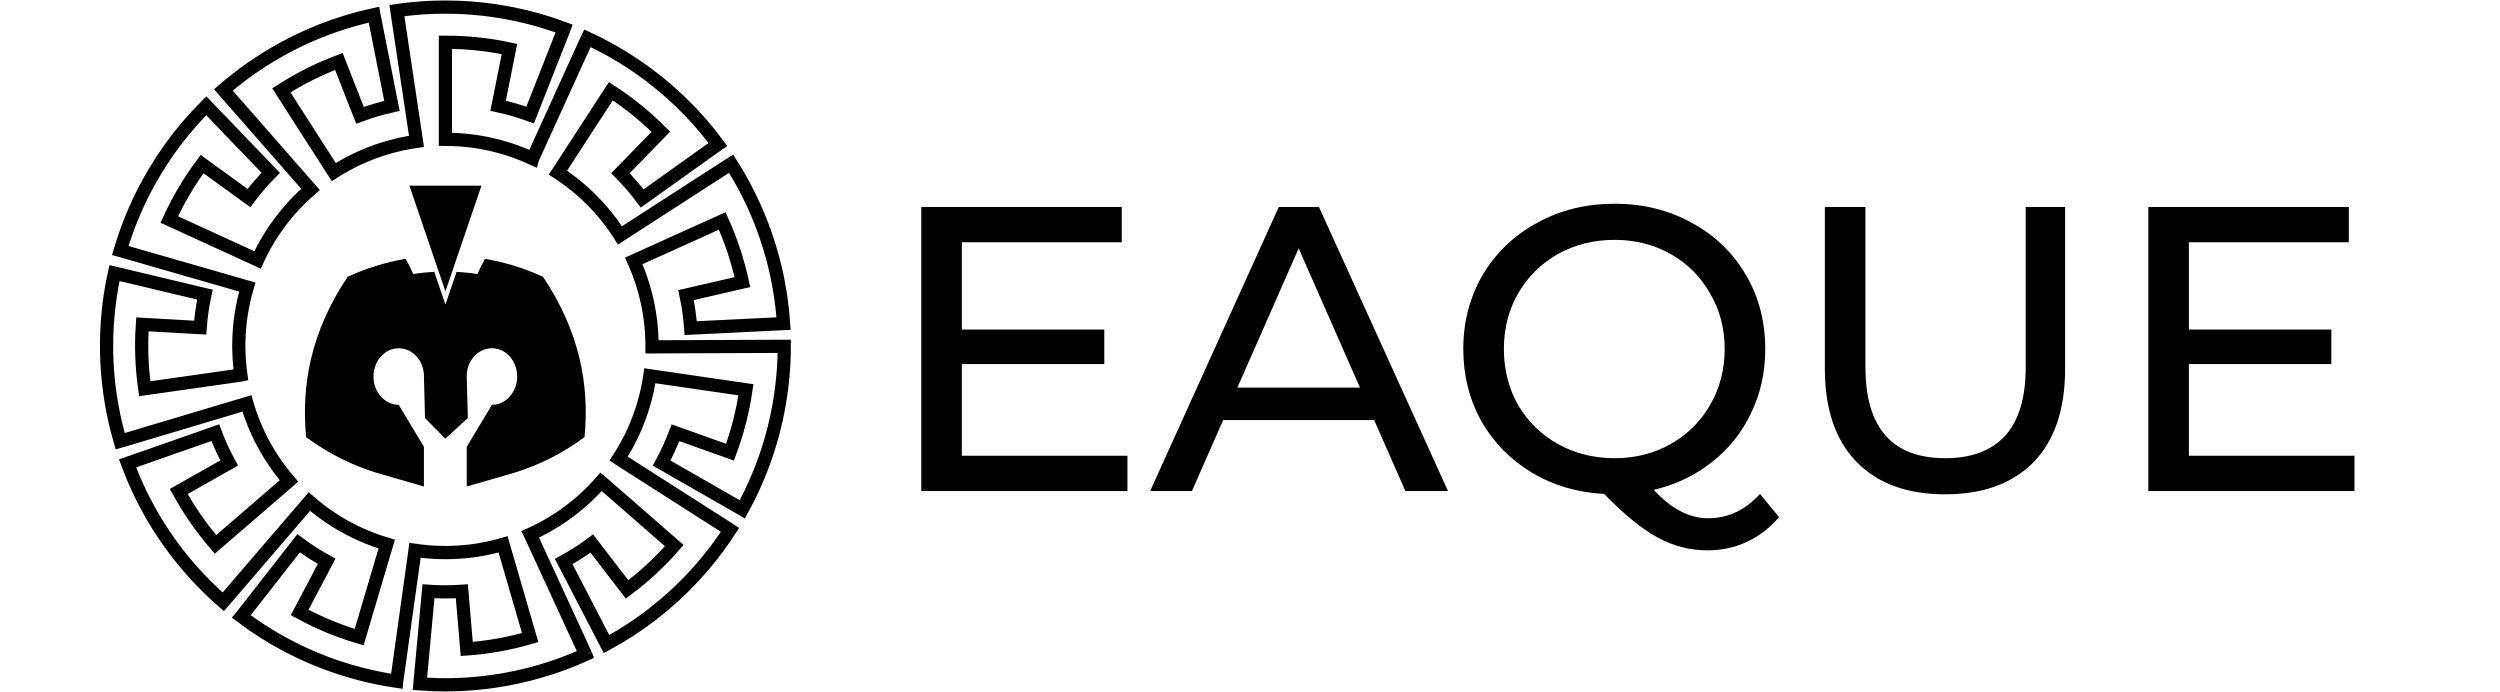 <svg width="2464" height="682" viewBox="0 0 2464 682" fill="none" xmlns="http://www.w3.org/2000/svg">
<path fill-rule="evenodd" clip-rule="evenodd" d="M768.27 396.721C766.479 407.279 764.184 417.746 761.393 428.085C762.773 422.99 764.026 417.89 765.155 412.787C766.317 407.485 767.357 402.129 768.27 396.721Z" fill="black"/>
<path d="M642.632 340.957C642.632 338.968 642.603 336.985 642.546 335.01M720.028 160.54C720.198 160.806 720.369 161.072 720.539 161.338M610.358 230.947C609.098 228.985 607.81 227.051 606.495 225.146M578.019 37.311C578.307 37.443 578.594 37.575 578.881 37.708M523.767 155.807C521.731 154.875 519.686 153.979 517.635 153.119M410.308 139.355C408.69 139.586 407.08 139.834 405.477 140.101M409.604 542.456C411.346 542.71 413.086 542.941 414.824 543.15M522.798 526.548C527.48 524.434 532.043 522.164 536.484 519.749M609.781 451.863C610.694 450.456 611.588 449.042 612.463 447.621M642.546 335.01C642.378 329.291 641.97 323.581 641.324 317.897M642.546 335.01C642.037 317.246 639.252 300.052 634.474 283.709M641.324 317.897C641.109 316.022 640.868 314.144 640.601 312.264C640.335 310.399 640.045 308.543 639.731 306.697M641.324 317.897C640.641 311.889 639.691 305.909 638.477 299.976M639.731 306.697C638.727 300.826 637.468 294.999 635.957 289.237M639.731 306.697C639.224 303.719 638.655 300.766 638.024 297.84M635.957 289.237C635.51 287.538 635.04 285.841 634.547 284.144C633.211 279.544 631.726 275.028 630.101 270.598M635.957 289.237C636.711 292.102 637.399 294.971 638.024 297.84M630.101 270.598C628.809 267.102 627.415 263.621 625.918 260.16M630.101 270.598C635.205 284.418 638.71 298.487 640.7 312.587M625.918 260.16C631.27 272.552 635.391 285.46 638.208 298.684M625.918 260.16C625.485 259.158 625.042 258.158 624.591 257.159L624.64 257.137M638.208 298.684C637.296 294.37 636.244 290.081 635.051 285.825M638.208 298.684C638.299 299.114 638.389 299.545 638.477 299.976M635.051 285.825C636.157 289.777 637.149 293.783 638.024 297.84M635.051 285.825C633.585 280.586 631.919 275.442 630.063 270.401M638.024 297.84C638.179 298.552 638.33 299.264 638.477 299.976M638.477 299.976C641.371 313.986 642.739 328.008 642.684 341.856M606.495 225.146C603.361 220.615 600.045 216.212 596.555 211.948C595.44 210.588 594.305 209.238 593.149 207.898C592.372 206.999 591.589 206.108 590.801 205.225M606.495 225.146C596.555 210.751 585.061 198.017 572.387 187.024M590.801 205.225C585.877 199.722 580.659 194.489 575.171 189.55M590.801 205.225C581.878 195.239 572.183 186.336 561.884 178.529M575.171 189.55C574.408 188.864 573.639 188.183 572.863 187.506C571.584 186.391 570.296 185.295 568.998 184.217C564.084 180.144 558.981 176.302 553.708 172.705M575.171 189.55C589.352 202.297 601.332 216.6 611.079 231.975M553.708 172.705C552.453 171.85 551.186 171.007 549.906 170.176L549.936 170.131M553.708 172.705C568.785 182.974 582.06 194.932 593.445 208.161M517.635 153.119C512.265 150.872 506.8 148.854 501.257 147.072C499.792 146.603 498.318 146.148 496.835 145.709C496.037 145.472 495.238 145.241 494.439 145.015M517.635 153.119C505.977 148.23 494.103 144.509 482.149 141.906M494.439 145.015C486.777 142.85 478.994 141.133 471.132 139.874M494.439 145.015C481.045 141.221 467.575 138.863 454.197 137.849M471.132 139.874C470.222 139.729 469.31 139.59 468.396 139.456C466.683 139.207 464.973 138.979 463.265 138.773C457.473 138.08 451.653 137.634 445.822 137.437M471.132 139.874C490.195 142.915 508.228 148.52 524.93 156.284M445.822 137.437C443.557 137.362 441.283 137.325 438.999 137.325V137.27M445.822 137.437C458.245 137.846 470.386 139.368 482.149 141.906M405.477 140.101C399.196 141.151 392.967 142.493 386.812 144.123M405.477 140.101C402.278 140.633 399.109 141.238 395.97 141.913M386.812 144.123C385.27 144.533 383.729 144.961 382.188 145.409C377.607 146.74 373.109 148.218 368.697 149.836M386.812 144.123C389.862 143.313 392.915 142.577 395.97 141.913M368.697 149.836C365.396 151.053 362.11 152.362 358.841 153.764M368.697 149.836C354.521 155.034 341.235 161.679 328.959 169.553M368.697 149.836C382.451 144.76 396.453 141.267 410.486 139.276M358.841 153.764C371.057 148.537 383.77 144.504 396.79 141.735M358.841 153.764C357.626 154.285 356.413 154.818 355.202 155.365C353.444 156.159 351.703 156.975 349.978 157.812C344.733 160.363 339.598 163.138 334.59 166.127M396.79 141.735C392.67 142.604 388.574 143.602 384.508 144.727M396.79 141.735C397.194 141.649 397.599 141.565 398.004 141.482C397.326 141.622 396.648 141.766 395.97 141.913M384.508 144.727C388.28 143.684 392.102 142.745 395.97 141.913M384.508 144.727C370.396 148.631 356.643 154.073 343.522 161.032M384.508 144.727C374.178 147.581 364.217 151.211 354.681 155.543M334.59 166.127C332.711 167.25 330.844 168.408 328.989 169.599L328.959 169.553M334.59 166.127C349.771 157.049 365.691 150.174 381.966 145.42M288.65 203.619C287.606 204.762 286.573 205.92 285.55 207.093C282.399 210.705 279.398 214.397 276.547 218.161M276.547 218.161C274.751 220.542 272.999 222.972 271.293 225.452C270.179 227.069 269.088 228.701 268.021 230.35C263.628 237.148 259.641 244.2 256.083 251.468C255.321 253.028 254.576 254.601 253.849 256.189L253.801 256.167L166.829 216.348C175.844 196.657 186.726 178.413 199.17 161.727L245.357 195.191C252.002 186.346 259.19 178.047 266.852 170.319L203.345 104.326M276.547 218.161C276.868 217.735 277.191 217.31 277.516 216.887C286.111 205.674 295.69 195.579 306.049 186.645L220.179 88.677M414.824 543.15C418.178 543.553 421.524 543.871 424.86 544.107M414.824 543.15C421.594 543.957 428.402 544.427 435.219 544.556M424.86 544.107C428.29 544.342 431.744 544.492 435.219 544.556M424.86 544.107C430.697 544.509 436.544 544.661 442.386 544.562M424.86 544.107C434.343 544.777 443.742 544.778 453.005 544.149M435.219 544.556C436.476 544.578 437.736 544.59 438.999 544.59C440.13 544.59 441.259 544.581 442.386 544.562M442.386 544.562C445.912 544.505 449.417 544.358 452.898 544.123M442.386 544.562C449.088 544.449 455.781 544.006 462.44 543.237M452.898 544.123C456.07 543.903 459.251 543.608 462.44 543.237M452.898 544.123C438.007 545.157 423.329 544.545 409.058 542.43M452.898 544.123C462.617 543.468 472.15 542.131 481.448 540.159M462.44 543.237C464.188 543.033 465.939 542.807 467.692 542.557C469.376 542.318 471.052 542.058 472.721 541.779C478.577 540.794 484.388 539.555 490.136 538.065M490.136 538.065C492.029 537.573 493.921 537.052 495.812 536.503L495.827 536.556M490.136 538.065C477.761 541.282 465.341 543.287 453.005 544.149M536.484 519.749C539.531 518.084 542.551 516.333 545.542 514.495M536.484 519.749C535.95 520.041 535.415 520.33 534.879 520.617M536.484 519.749C549.277 512.792 561.056 504.62 571.743 495.446M545.542 514.495C538.029 519.104 530.223 523.225 522.178 526.83C526.479 524.907 530.716 522.835 534.879 520.617M545.542 514.495C546.702 513.782 547.858 513.056 549.01 512.317C550.133 511.596 551.246 510.865 552.35 510.126M545.542 514.495C553.585 509.561 561.293 504.067 568.601 498.049M534.879 520.617C540.879 517.409 546.71 513.908 552.35 510.126M534.879 520.617C552.071 511.458 568.017 499.81 582.114 485.894M552.35 510.126C557.773 506.49 563.02 502.597 568.071 498.46M552.35 510.126C555.151 508.251 557.89 506.319 560.568 504.33M568.071 498.46C569.41 497.362 570.739 496.243 572.058 495.105C575.717 491.947 579.236 488.686 582.615 485.332M568.071 498.46C572.626 494.73 577.021 490.801 581.244 486.686M568.071 498.46C565.603 500.484 563.101 502.441 560.568 504.33M582.615 485.332C584.756 483.198 586.86 481.007 588.923 478.759M582.615 485.332C582.159 485.786 581.702 486.237 581.244 486.686M588.923 478.759C580.815 487.576 571.939 495.676 562.401 502.953M588.923 478.759C590.112 477.465 591.288 476.151 592.45 474.819L592.49 474.854M562.401 502.953C564.507 501.352 566.574 499.717 568.601 498.049M562.401 502.953C561.793 503.415 561.182 503.874 560.568 504.33M562.401 502.953C550.164 512.289 536.839 520.272 522.648 526.674M568.601 498.049C569.868 497.005 571.124 495.946 572.367 494.871M568.601 498.049C569.595 497.231 570.58 496.405 571.555 495.571M568.601 498.049C569.593 497.232 570.578 496.407 571.555 495.571M572.367 494.871C572.965 494.351 573.561 493.828 574.154 493.3M572.367 494.871C572.209 495.008 572.051 495.145 571.893 495.281M572.367 494.871C579.608 488.612 586.322 481.919 592.49 474.854M574.154 493.3C573.294 494.064 572.428 494.821 571.555 495.571M574.154 493.3C576.558 491.161 578.922 488.957 581.244 486.686M574.154 493.3C573.405 493.966 572.652 494.627 571.893 495.281M571.555 495.571C571.668 495.475 571.78 495.378 571.893 495.281M571.555 495.571C564.131 501.948 556.225 507.812 547.885 513.095M571.555 495.571C564.02 502.047 556.106 507.89 547.885 513.095M560.568 504.33C548.562 513.283 535.841 520.725 522.648 526.674M612.463 447.621C615.836 442.132 618.948 436.487 621.789 430.705C622.595 429.061 623.382 427.401 624.149 425.726C624.9 424.087 625.627 422.443 626.33 420.794M612.463 447.621C619.363 436.411 625.049 424.779 629.551 412.885M626.33 420.794C628.702 415.224 630.827 409.551 632.697 403.793M626.33 420.794C633.371 404.296 638.065 387.356 640.552 370.359M632.697 403.793C633.233 402.137 633.75 400.469 634.247 398.791C635.628 394.13 636.833 389.46 637.869 384.786M632.697 403.793C633.188 402.28 633.661 400.761 634.117 399.237M632.697 403.793C627.056 421.208 619.271 437.363 609.722 452.05M637.869 384.786C638.601 381.447 639.253 378.073 639.824 374.665M637.869 384.786C637.728 385.428 637.584 386.069 637.437 386.709M639.824 374.665C638.429 382.963 636.523 391.171 634.117 399.237M639.824 374.665C640.064 373.233 640.289 371.795 640.5 370.352L640.552 370.359M634.117 399.237C635.355 395.1 636.463 390.921 637.437 386.709M637.437 386.709C635.373 395.705 632.729 404.442 629.551 412.885M368.531 14.518L386.321 104.362C375.699 106.726 365.166 109.827 354.796 113.68L334.007 60.568C314.522 67.886 295.508 77.361 277.284 89.06L328.959 169.553M368.531 14.518C363.586 15.586 358.665 16.765 353.772 18.055C351.123 18.756 348.475 19.49 345.829 20.259C343.521 20.929 341.225 21.623 338.942 22.338C328.498 25.622 318.22 29.414 308.147 33.701C305.95 34.637 303.758 35.599 301.572 36.587C298.758 37.857 295.97 39.162 293.209 40.5C284.309 44.822 275.602 49.535 267.118 54.625M368.531 14.518L368.514 14.431C333.585 21.965 299.331 35.264 267.118 54.625M267.118 54.625C264.256 56.345 261.411 58.113 258.582 59.929C255.927 61.633 253.305 63.369 250.715 65.135M250.715 65.135C242.691 70.615 234.908 76.442 227.388 82.597C225.17 84.415 222.969 86.267 220.785 88.152C220.583 88.327 220.381 88.502 220.179 88.677M250.715 65.135C239.965 72.465 229.773 80.32 220.151 88.645L220.179 88.677M328.959 169.553C333.714 166.497 338.573 163.657 343.522 161.032M203.345 104.326L203.282 104.261C177.646 129.783 155.783 159.905 139.054 194.118M203.345 104.326C199.666 107.989 196.073 111.738 192.567 115.569C190.808 117.494 189.066 119.445 187.342 121.421C185.366 123.685 183.427 125.969 181.524 128.271C175.263 135.854 169.339 143.709 163.767 151.811C162.125 154.203 160.509 156.623 158.92 159.07C157.257 161.631 155.633 164.207 154.049 166.795C148.631 175.666 143.627 184.784 139.054 194.118M139.054 194.118C137.791 196.701 136.557 199.308 135.353 201.937C134.271 204.3 133.22 206.669 132.198 209.043M132.198 209.043C128.188 218.376 124.603 227.888 121.454 237.546C120.533 240.379 119.647 243.233 118.795 246.107C118.719 246.363 118.644 246.62 118.568 246.876M132.198 209.043C126.828 221.515 122.279 234.143 118.527 246.864L118.568 246.876M118.568 246.876L243.755 282.927C238.696 299.973 235.809 317.953 235.413 336.547C235.382 338.013 235.367 339.483 235.367 340.957C235.367 342.279 235.379 343.597 235.404 344.913C235.534 351.508 235.983 358.095 236.749 364.647C236.944 366.312 237.161 367.979 237.399 369.648L237.346 369.656L142.646 383.134C139.595 361.694 138.896 340.461 140.353 319.698L197.299 322.906C198.112 311.873 199.677 301.005 201.95 290.363L112.856 269.138M112.856 269.138L112.768 269.117C106.024 299.721 103.527 331.698 105.845 364.295M112.856 269.138C111.783 274.009 110.819 278.903 109.965 283.817C109.452 286.779 108.977 289.755 108.541 292.747C108.124 295.602 107.745 298.453 107.403 301.3C106.144 311.852 105.387 322.458 105.133 333.082C105.072 335.7 105.042 338.325 105.042 340.957C105.042 343.351 105.067 345.738 105.117 348.119M105.117 348.119C105.231 353.544 105.475 358.937 105.845 364.295M105.117 348.119C105.346 358.642 106.069 369.149 107.284 379.603M105.845 364.295C106.206 369.384 106.685 374.487 107.284 379.603M107.284 379.603C107.611 382.402 107.975 385.205 108.374 388.011C108.726 390.484 109.104 392.946 109.508 395.397M109.508 395.397C111.186 405.534 113.328 415.589 115.927 425.529C116.679 428.397 117.471 431.263 118.303 434.127C118.377 434.383 118.452 434.64 118.527 434.896M109.508 395.397C111.733 408.898 114.743 422.081 118.485 434.908L118.527 434.896M118.527 434.896L243.348 397.602C245.382 404.641 247.786 411.523 250.538 418.226M125.747 456.717L212.187 426.445C216.025 436.628 220.578 446.619 225.855 456.343L176.201 484.408C186.192 502.668 198.251 520.157 212.401 536.551L284.811 474.049L284.851 474.014C283.724 472.708 282.616 471.391 281.527 470.065C270.225 456.294 261.025 441.458 253.898 425.956M125.747 456.717L125.662 456.747C138.21 490.717 156.521 523.167 180.704 552.645M125.747 456.717C127.332 461.008 129.006 465.267 130.766 469.491C132.008 472.464 133.296 475.429 134.63 478.385C135.753 480.871 136.902 483.337 138.078 485.783C143.072 496.152 148.597 506.259 154.628 516.062C155.724 517.839 156.838 519.61 157.971 521.375C159.112 523.153 160.267 524.916 161.436 526.665C167.438 535.629 173.868 544.3 180.704 552.645M253.898 425.956C252.722 423.397 251.601 420.82 250.538 418.226M253.898 425.956C252.726 423.408 251.606 420.83 250.538 418.226M180.704 552.645C182.502 554.837 184.333 557.012 186.196 559.171C188.485 561.823 190.807 564.43 193.16 566.993M193.16 566.993C199.234 573.595 205.569 579.951 212.151 586.046C214.549 588.263 216.987 590.453 219.465 592.614C219.666 592.79 219.867 592.965 220.068 593.14M193.16 566.993C201.721 576.314 210.699 585.042 220.04 593.172L220.068 593.14M220.068 593.14L304.959 494.323C311.342 499.908 318.029 505.048 324.971 509.733M237.933 607.602L294.32 535.429C303.05 541.925 312.28 547.873 321.973 553.205L295.351 603.646C313.623 613.615 333.219 621.818 353.983 627.969L381.15 536.256C372.524 533.705 364.137 530.597 356.03 526.976C355.508 526.744 354.988 526.509 354.469 526.273C353.428 525.797 352.39 525.313 351.355 524.819C343.359 521.012 335.571 516.662 328.048 511.77M237.933 607.602L237.878 607.672C266.546 629.297 299.176 646.602 335.091 658.339M237.933 607.602C241.889 610.584 245.911 613.48 249.995 616.285C252.341 617.894 254.714 619.478 257.114 621.037C259.451 622.554 261.8 624.039 264.16 625.491C273.893 631.467 283.926 636.945 294.217 641.9C296.125 642.817 298.046 643.719 299.979 644.604C301.871 645.47 303.767 646.317 305.667 647.145C315.294 651.334 325.114 655.07 335.091 658.339M328.048 511.77C327.015 511.1 325.989 510.421 324.971 509.733M328.048 511.77C327.017 511.101 325.991 510.422 324.971 509.733M335.091 658.339C338.088 659.319 341.108 660.259 344.151 661.161C347.764 662.231 351.381 663.237 355.001 664.18M355.001 664.18C363.428 666.368 371.938 668.228 380.51 669.755C383.917 670.359 387.344 670.913 390.791 671.416C390.863 671.426 390.935 671.437 391.007 671.447M355.001 664.18C366.988 667.303 379.002 669.731 391.001 671.489L391.007 671.447M391.007 671.447L409.058 542.43M409.058 542.43C408.86 542.401 408.662 542.371 408.464 542.341M409.058 542.43L409.062 542.401C418.924 543.88 428.769 544.614 438.532 544.641M409.058 542.43C416.155 543.488 423.264 544.162 430.354 544.46M413.853 673.965L422.312 582.769C433.168 583.52 444.148 583.538 455.186 582.789L460.033 639.618C480.795 638.136 501.717 634.452 522.513 628.41L495.827 536.556M413.853 673.965L413.844 674.055C449.673 676.766 486.504 673.695 523.089 664.156M413.853 673.965C419.803 674.415 425.766 674.705 431.733 674.837C434.149 674.889 436.571 674.915 438.999 674.915C441.211 674.915 443.417 674.893 445.619 674.85C456.23 674.637 466.826 673.921 477.369 672.704C480.26 672.369 483.156 671.995 486.055 671.582C488.806 671.19 491.545 670.766 494.27 670.31C503.962 668.681 513.578 666.628 523.089 664.156M495.827 536.556C487.192 539.068 478.458 540.984 469.682 542.317M495.827 536.556C494.328 536.99 492.821 537.408 491.308 537.809M469.682 542.317C469.144 542.399 468.606 542.479 468.069 542.557M469.682 542.317C473.608 541.716 477.532 540.998 481.448 540.159M469.682 542.317C477.007 541.203 484.225 539.695 491.308 537.809M468.069 542.557C475.948 541.424 483.705 539.833 491.308 537.809M468.069 542.557C459.095 543.855 450.107 544.539 441.16 544.629M468.069 542.557C466.853 542.731 465.635 542.895 464.413 543.048M491.308 537.809C488.052 538.672 484.765 539.456 481.448 540.159M441.16 544.629C440.283 544.639 439.407 544.643 438.532 544.641M441.16 544.629C445.097 544.585 449.046 544.426 453.005 544.149M438.532 544.641C447.24 544.665 455.883 544.125 464.413 543.048M438.532 544.641C435.799 544.636 433.072 544.575 430.354 544.46M438.532 544.641C435.809 544.636 433.083 544.575 430.354 544.46M464.413 543.048C460.636 543.521 456.832 543.889 453.005 544.149M523.089 664.156C526.119 663.366 529.146 662.532 532.171 661.653C535.497 660.687 538.796 659.674 542.067 658.614M542.067 658.614C550.848 655.763 559.508 652.55 568.023 648.986M542.067 658.614C554.147 654.702 565.859 650.16 577.175 645.035L577.16 645M568.023 648.986C570.833 647.807 573.635 646.588 576.428 645.326C576.671 645.216 576.915 645.106 577.157 644.996M568.023 648.986C571.088 647.703 574.133 646.374 577.16 645M577.157 644.996L522.648 526.674M577.157 644.996L577.16 645M522.648 526.674L522.636 526.648C531.454 522.69 539.881 518.152 547.885 513.095M522.648 526.674C528.793 523.909 534.763 520.854 540.542 517.528M597.743 634.773L555.594 553.46C565.135 548.227 574.385 542.311 583.268 535.717L618.049 580.921C634.719 568.457 650.335 554.054 664.571 537.735L592.49 474.854M597.743 634.773L597.749 634.785L597.751 634.787M597.743 634.773C602.908 631.982 607.999 629.056 613.012 625.998M592.49 474.854C589.157 478.678 585.695 482.359 582.114 485.894M582.114 485.894C578.782 489.186 575.324 492.372 571.743 495.446M571.743 495.446C567.713 498.912 563.564 502.203 559.31 505.316C555.605 508.028 551.796 510.623 547.885 513.095M547.885 513.095C545.463 514.628 543.015 516.106 540.542 517.528M547.885 513.095C545.474 514.622 543.025 516.099 540.542 517.528M596.184 635.63C596.707 635.351 597.229 635.07 597.751 634.787M597.751 634.787L597.785 634.853C629.67 617.632 659.235 594.912 685.024 566.79M597.751 634.787C602.885 632.006 607.974 629.077 613.012 625.998M685.024 566.79C678.357 574.05 671.372 581.014 664.092 587.66C661.834 589.718 659.542 591.752 657.214 593.76C655.062 595.618 652.894 597.443 650.708 599.236C642.599 605.88 634.181 612.141 625.486 617.998C623.482 619.345 621.459 620.675 619.416 621.986C617.291 623.351 615.156 624.688 613.012 625.998M685.024 566.79C686.923 564.72 688.801 562.62 690.658 560.492C692.554 558.318 694.418 556.126 696.248 553.917M696.248 553.917C702.838 545.952 709.058 537.685 714.886 529.146C716.304 527.066 717.702 524.965 719.08 522.843C719.226 522.619 719.371 522.395 719.515 522.171M696.248 553.917C704.725 543.687 712.492 533.092 719.551 522.194L719.515 522.171M719.515 522.171L609.722 452.05M609.722 452.05L609.699 452.035C615.178 443.637 619.967 434.942 624.07 426.025M609.722 452.05C612.951 447.094 615.944 442.023 618.702 436.852C620.593 433.309 622.384 429.699 624.07 426.025M731.597 501.936L652.12 456.42C657.305 446.852 661.875 436.869 665.77 426.514L719.493 445.67C726.754 426.163 732.078 405.597 735.204 384.168L640.552 370.359M731.597 501.936L731.675 501.981C746.761 474.572 758.172 444.653 765.155 412.787M731.597 501.936C734.11 497.369 736.516 492.743 738.814 488.063C740.123 485.393 741.4 482.698 742.645 479.977C743.833 477.383 744.985 474.782 746.1 472.174C750.03 462.971 753.547 453.596 756.639 444.079C757.527 441.34 758.383 438.582 759.205 435.805C759.967 433.233 760.696 430.66 761.393 428.085M640.552 370.359C639.92 374.704 639.149 379.011 638.243 383.275C637.086 388.727 635.699 394.152 634.08 399.536M634.08 399.536C631.716 407.421 628.886 415.105 625.624 422.557M634.08 399.536C633.781 400.532 633.473 401.526 633.158 402.519M625.624 422.557C625.116 423.719 624.598 424.875 624.07 426.025M625.624 422.557C627.011 419.378 628.321 416.154 629.551 412.885M624.07 426.025C627.608 418.338 630.636 410.486 633.158 402.519M633.158 402.519C632.054 405.994 630.852 409.451 629.551 412.885M761.393 428.085C762.773 422.99 764.026 417.89 765.155 412.787M761.393 428.085C764.184 417.746 766.479 407.279 768.27 396.721M765.155 412.787C766.317 407.485 767.357 402.129 768.27 396.721M768.27 396.721C768.694 394.213 769.09 391.695 769.459 389.165C769.872 386.338 770.247 383.515 770.587 380.695M770.587 380.695C771.778 370.727 772.523 360.709 772.818 350.675C772.907 347.568 772.953 344.45 772.956 341.322M770.587 380.695C772.177 367.475 772.969 354.334 773 341.321L772.956 341.322M772.956 341.322L642.684 341.856M772.956 341.322C772.956 341.2 772.956 341.079 772.956 340.957L772.956 341.322ZM642.684 341.856L642.656 341.856C642.712 331.96 642.045 322.184 640.7 312.587M642.684 341.856C642.71 336.368 642.513 330.906 642.099 325.482C641.772 321.185 641.307 316.885 640.7 312.587M772.23 318.932L680.752 323.406C679.965 312.552 678.437 301.679 676.14 290.858L731.719 278.051C727.326 257.705 720.731 237.511 711.819 217.774L624.64 257.137M772.23 318.932L772.321 318.927C769.897 282.175 761.31 245.238 746.018 209.547M772.23 318.932C771.876 313.583 771.395 308.243 770.786 302.916C770.44 299.915 770.053 296.91 769.625 293.901C769.208 290.972 768.754 288.057 768.264 285.156C766.611 275.416 764.529 265.752 762.024 256.195C761.287 253.39 760.511 250.586 759.697 247.785C759.039 245.518 758.358 243.263 757.656 241.021C754.303 230.343 750.419 219.837 746.018 209.547M624.64 257.137C628.261 265.148 631.331 273.333 633.854 281.638M624.64 257.137C625.097 258.15 625.545 259.169 625.987 260.192M633.854 281.638C634.065 282.328 634.271 283.018 634.474 283.709M633.854 281.638C632.705 277.871 631.442 274.123 630.063 270.401M633.854 281.638C631.625 274.306 628.995 267.148 625.987 260.192M634.474 283.709C632.118 275.652 629.278 267.802 625.987 260.192M634.474 283.709C635.501 287.211 636.43 290.729 637.262 294.26C638.683 300.284 639.832 306.398 640.7 312.587M625.987 260.192C627.432 263.545 628.792 266.949 630.063 270.401M746.018 209.547C745.156 207.537 744.274 205.53 743.37 203.528C742.071 200.651 740.736 197.802 739.367 194.98M739.367 194.98C735.218 186.449 730.709 178.097 725.854 169.948C724.131 167.062 722.359 164.191 720.539 161.338M739.367 194.98C733.686 183.276 727.404 172.047 720.576 161.314L720.539 161.338M720.539 161.338L611.079 231.975M611.079 231.975L611.055 231.991C605.717 223.537 599.823 215.585 593.445 208.161M611.079 231.975C608.045 227.18 604.824 222.536 601.43 218.052C598.881 214.684 596.219 211.385 593.445 208.161M707.518 142.398L632.956 195.583C626.43 186.875 619.27 178.551 611.49 170.685L651.342 129.882C636.654 115.135 620.195 101.704 602.032 89.909L549.936 170.131M707.518 142.398L707.592 142.345C685.919 113.027 659.066 86.819 627.341 65.173M707.518 142.398C704.248 137.976 700.869 133.634 697.385 129.377C695.559 127.148 693.698 124.936 691.804 122.742C690.261 120.954 688.703 119.187 687.131 117.44C679.588 109.072 671.628 101.088 663.284 93.52C661.718 92.101 660.135 90.694 658.535 89.298C656.384 87.422 654.216 85.578 652.031 83.766C644.091 77.193 635.851 70.989 627.341 65.173M549.936 170.131C557.524 175.054 564.721 180.448 571.499 186.26M549.936 170.131C551.064 170.864 552.186 171.611 553.302 172.368M571.499 186.26C571.796 186.514 572.092 186.769 572.387 187.024M571.499 186.26C568.386 183.596 565.18 181.017 561.884 178.529M571.499 186.26C565.668 181.261 559.59 176.627 553.302 172.368M572.387 187.024C566.285 181.732 559.91 176.844 553.302 172.368M572.387 187.024C575.065 189.343 577.674 191.724 580.212 194.166C584.82 198.596 589.238 203.264 593.445 208.161M553.302 172.368C556.206 174.34 559.068 176.393 561.884 178.529M627.341 65.173C625.211 63.72 623.06 62.288 620.886 60.876C618.287 59.188 615.674 57.542 613.047 55.935M613.047 55.935C604.889 50.957 596.521 46.328 587.969 42.063C584.972 40.572 581.942 39.119 578.881 37.708M613.047 55.935C601.897 49.119 590.495 43.033 578.9 37.667L578.881 37.708M578.881 37.708L524.93 156.284M524.93 156.284L524.919 156.309C516.196 152.237 507.292 148.834 498.271 146.086M524.93 156.284C518.083 153.093 511.102 150.309 504.024 147.927M438.999 137.27V41.617C460.655 41.617 481.774 43.917 502.125 48.286L490.925 104.211C501.734 106.571 512.272 109.652 522.488 113.401L556.055 28.186M438.999 137.27C439.189 137.27 439.379 137.27 439.57 137.271M439.57 137.271C448.345 137.292 457.051 137.884 465.64 139.022M439.57 137.271C441.454 137.277 443.342 137.31 445.232 137.369M465.64 139.022C465.804 139.043 465.968 139.065 466.132 139.087M465.64 139.022C461.852 138.524 458.037 138.132 454.197 137.849M465.64 139.022C458.835 138.122 452.025 137.574 445.232 137.369M466.132 139.087C459.163 138.148 452.188 137.579 445.232 137.369M466.132 139.087C475.728 140.372 485.148 142.335 494.332 144.933M466.132 139.087C467.461 139.266 468.791 139.459 470.119 139.665M466.132 139.087C467.464 139.267 468.793 139.459 470.119 139.665M445.232 137.369C448.215 137.462 451.204 137.622 454.197 137.849M494.332 144.933C495.651 145.304 496.964 145.688 498.271 146.086M494.332 144.933C490.32 143.802 486.258 142.792 482.149 141.906M498.271 146.086C488.986 143.257 479.578 141.121 470.119 139.665M498.271 146.086C500.201 146.672 502.119 147.286 504.024 147.927M498.271 146.086C500.195 146.67 502.113 147.285 504.024 147.927M470.119 139.665C474.135 140.288 478.147 141.034 482.149 141.906M470.119 139.665C474.159 140.292 478.171 141.039 482.149 141.906M556.055 28.186L556.088 28.102C522.69 15.598 486.756 8.287 449.268 7.155M556.055 28.186C551.26 26.391 546.424 24.706 541.551 23.132C539 22.31 536.433 21.516 533.849 20.751C531.909 20.176 529.968 19.62 528.027 19.082C516.586 15.922 504.985 13.37 493.274 11.438C491.26 11.106 489.238 10.793 487.209 10.497C484.387 10.085 481.568 9.71 478.753 9.371C468.962 8.2 459.124 7.461 449.268 7.155M449.268 7.155C445.858 7.052 442.435 7 438.999 7C435.788 7 432.588 7.045 429.399 7.135C419.827 7.413 410.27 8.1 400.757 9.194C397.823 9.533 394.886 9.912 391.945 10.331C391.68 10.368 391.416 10.406 391.152 10.444L410.486 139.276M410.486 139.276C410.613 139.258 410.739 139.241 410.866 139.223M410.486 139.276L410.491 139.305C400.744 140.67 391.219 142.725 381.966 145.42M410.486 139.276C404.125 140.173 397.842 141.368 391.655 142.848C388.413 143.623 385.183 144.48 381.966 145.42M343.522 161.032C347.172 159.095 350.893 157.263 354.681 155.543M354.681 155.543C360.057 153.095 365.513 150.896 371.031 148.944C374.631 147.67 378.277 146.494 381.966 145.42" stroke="black" stroke-width="13"/>
<path fill-rule="evenodd" clip-rule="evenodd" d="M450.008 267.935C456.901 268.295 463.766 268.996 470.596 270.04C472.482 265.507 475.273 259.964 477.715 255.64C477.9 255.322 478.26 255.157 478.62 255.212C498.375 258.615 517.28 264.574 534.92 272.674C535.073 272.74 535.203 272.85 535.29 272.992C571.149 326.564 580.972 378.819 576.153 430.425C576.131 430.678 575.989 430.919 575.793 431.073C552.135 448.447 529.218 458.994 506.726 465.986L460.009 479.497V440.34L484.867 399.002C498.495 399.002 509.724 386.49 509.724 371.125C509.724 355.759 498.713 343.247 484.867 343.247C470.912 343.247 459.791 355.869 460.009 371.125L461.086 412.033L438.913 432.364L418.894 412.033L417.817 371.125C418.035 355.869 406.914 343.247 392.96 343.247C379.114 343.247 368.102 355.759 368.102 371.125C368.102 386.49 379.331 399.002 392.96 399.002L417.817 440.34V479.497L371.1 465.986C348.609 458.994 325.692 448.447 302.033 431.073C301.837 430.919 301.695 430.678 301.674 430.425C296.855 378.819 306.678 326.564 342.536 272.992C342.623 272.85 342.754 272.74 342.906 272.674C360.547 264.574 379.451 258.615 399.206 255.212C399.566 255.157 399.926 255.322 400.111 255.64C402.554 259.964 405.344 265.507 407.231 270.04C414.127 268.986 421.06 268.281 428.02 267.925L439.016 300.18L450.008 267.935Z" fill="black"/>
<path d="M439.016 287.16L403.507 183H474.525L439.016 287.16Z" fill="black"/>
<path d="M1111.2 449.2V484H908V204H1105.6V238.8H948V324.8H1088.4V358.8H948V449.2H1111.2ZM1354.37 414H1205.57L1174.77 484H1133.57L1260.37 204H1299.97L1427.17 484H1385.17L1354.37 414ZM1340.37 382L1279.97 244.8L1219.57 382H1340.37ZM1753.43 509.6C1744.36 520.267 1733.83 528.4 1721.83 534C1709.83 539.6 1696.9 542.4 1683.03 542.4C1665.43 542.4 1648.9 538.133 1633.43 529.6C1618.23 521.333 1600.76 507.067 1581.03 486.8C1554.63 485.467 1530.76 478.4 1509.43 465.6C1488.36 452.8 1471.83 435.867 1459.83 414.8C1448.1 393.467 1442.23 369.867 1442.23 344C1442.23 317.067 1448.63 292.667 1461.43 270.8C1474.5 248.933 1492.36 231.867 1515.03 219.6C1537.7 207.067 1563.16 200.8 1591.43 200.8C1619.43 200.8 1644.76 207.067 1667.43 219.6C1690.1 231.867 1707.83 248.933 1720.63 270.8C1733.43 292.4 1739.83 316.8 1739.83 344C1739.83 366.933 1735.16 388 1725.83 407.2C1716.76 426.4 1703.83 442.533 1687.03 455.6C1670.5 468.667 1651.43 477.733 1629.83 482.8C1639.16 492.667 1648.1 499.733 1656.63 504C1665.43 508.533 1674.36 510.8 1683.43 510.8C1703.16 510.8 1720.23 502.8 1734.63 486.8L1753.43 509.6ZM1482.23 344C1482.23 364.267 1486.9 382.667 1496.23 399.2C1505.83 415.467 1518.9 428.267 1535.43 437.6C1552.23 446.933 1570.9 451.6 1591.43 451.6C1611.7 451.6 1630.1 446.933 1646.63 437.6C1663.16 428.267 1676.1 415.467 1685.43 399.2C1695.03 382.667 1699.83 364.267 1699.83 344C1699.83 323.733 1695.03 305.467 1685.43 289.2C1676.1 272.667 1663.16 259.733 1646.63 250.4C1630.1 241.067 1611.7 236.4 1591.43 236.4C1570.9 236.4 1552.23 241.067 1535.43 250.4C1518.9 259.733 1505.83 272.667 1496.23 289.2C1486.9 305.467 1482.23 323.733 1482.23 344ZM1916.97 487.2C1879.64 487.2 1850.57 476.533 1829.77 455.2C1808.97 433.867 1798.57 403.2 1798.57 363.2V204H1838.57V361.6C1838.57 421.6 1864.84 451.6 1917.37 451.6C1942.97 451.6 1962.57 444.267 1976.17 429.6C1989.77 414.667 1996.57 392 1996.57 361.6V204H2035.37V363.2C2035.37 403.467 2024.97 434.267 2004.17 455.6C1983.37 476.667 1954.3 487.2 1916.97 487.2ZM2320.58 449.2V484H2117.38V204H2314.98V238.8H2157.38V324.8H2297.78V358.8H2157.38V449.2H2320.58Z" fill="black"/>
</svg>
